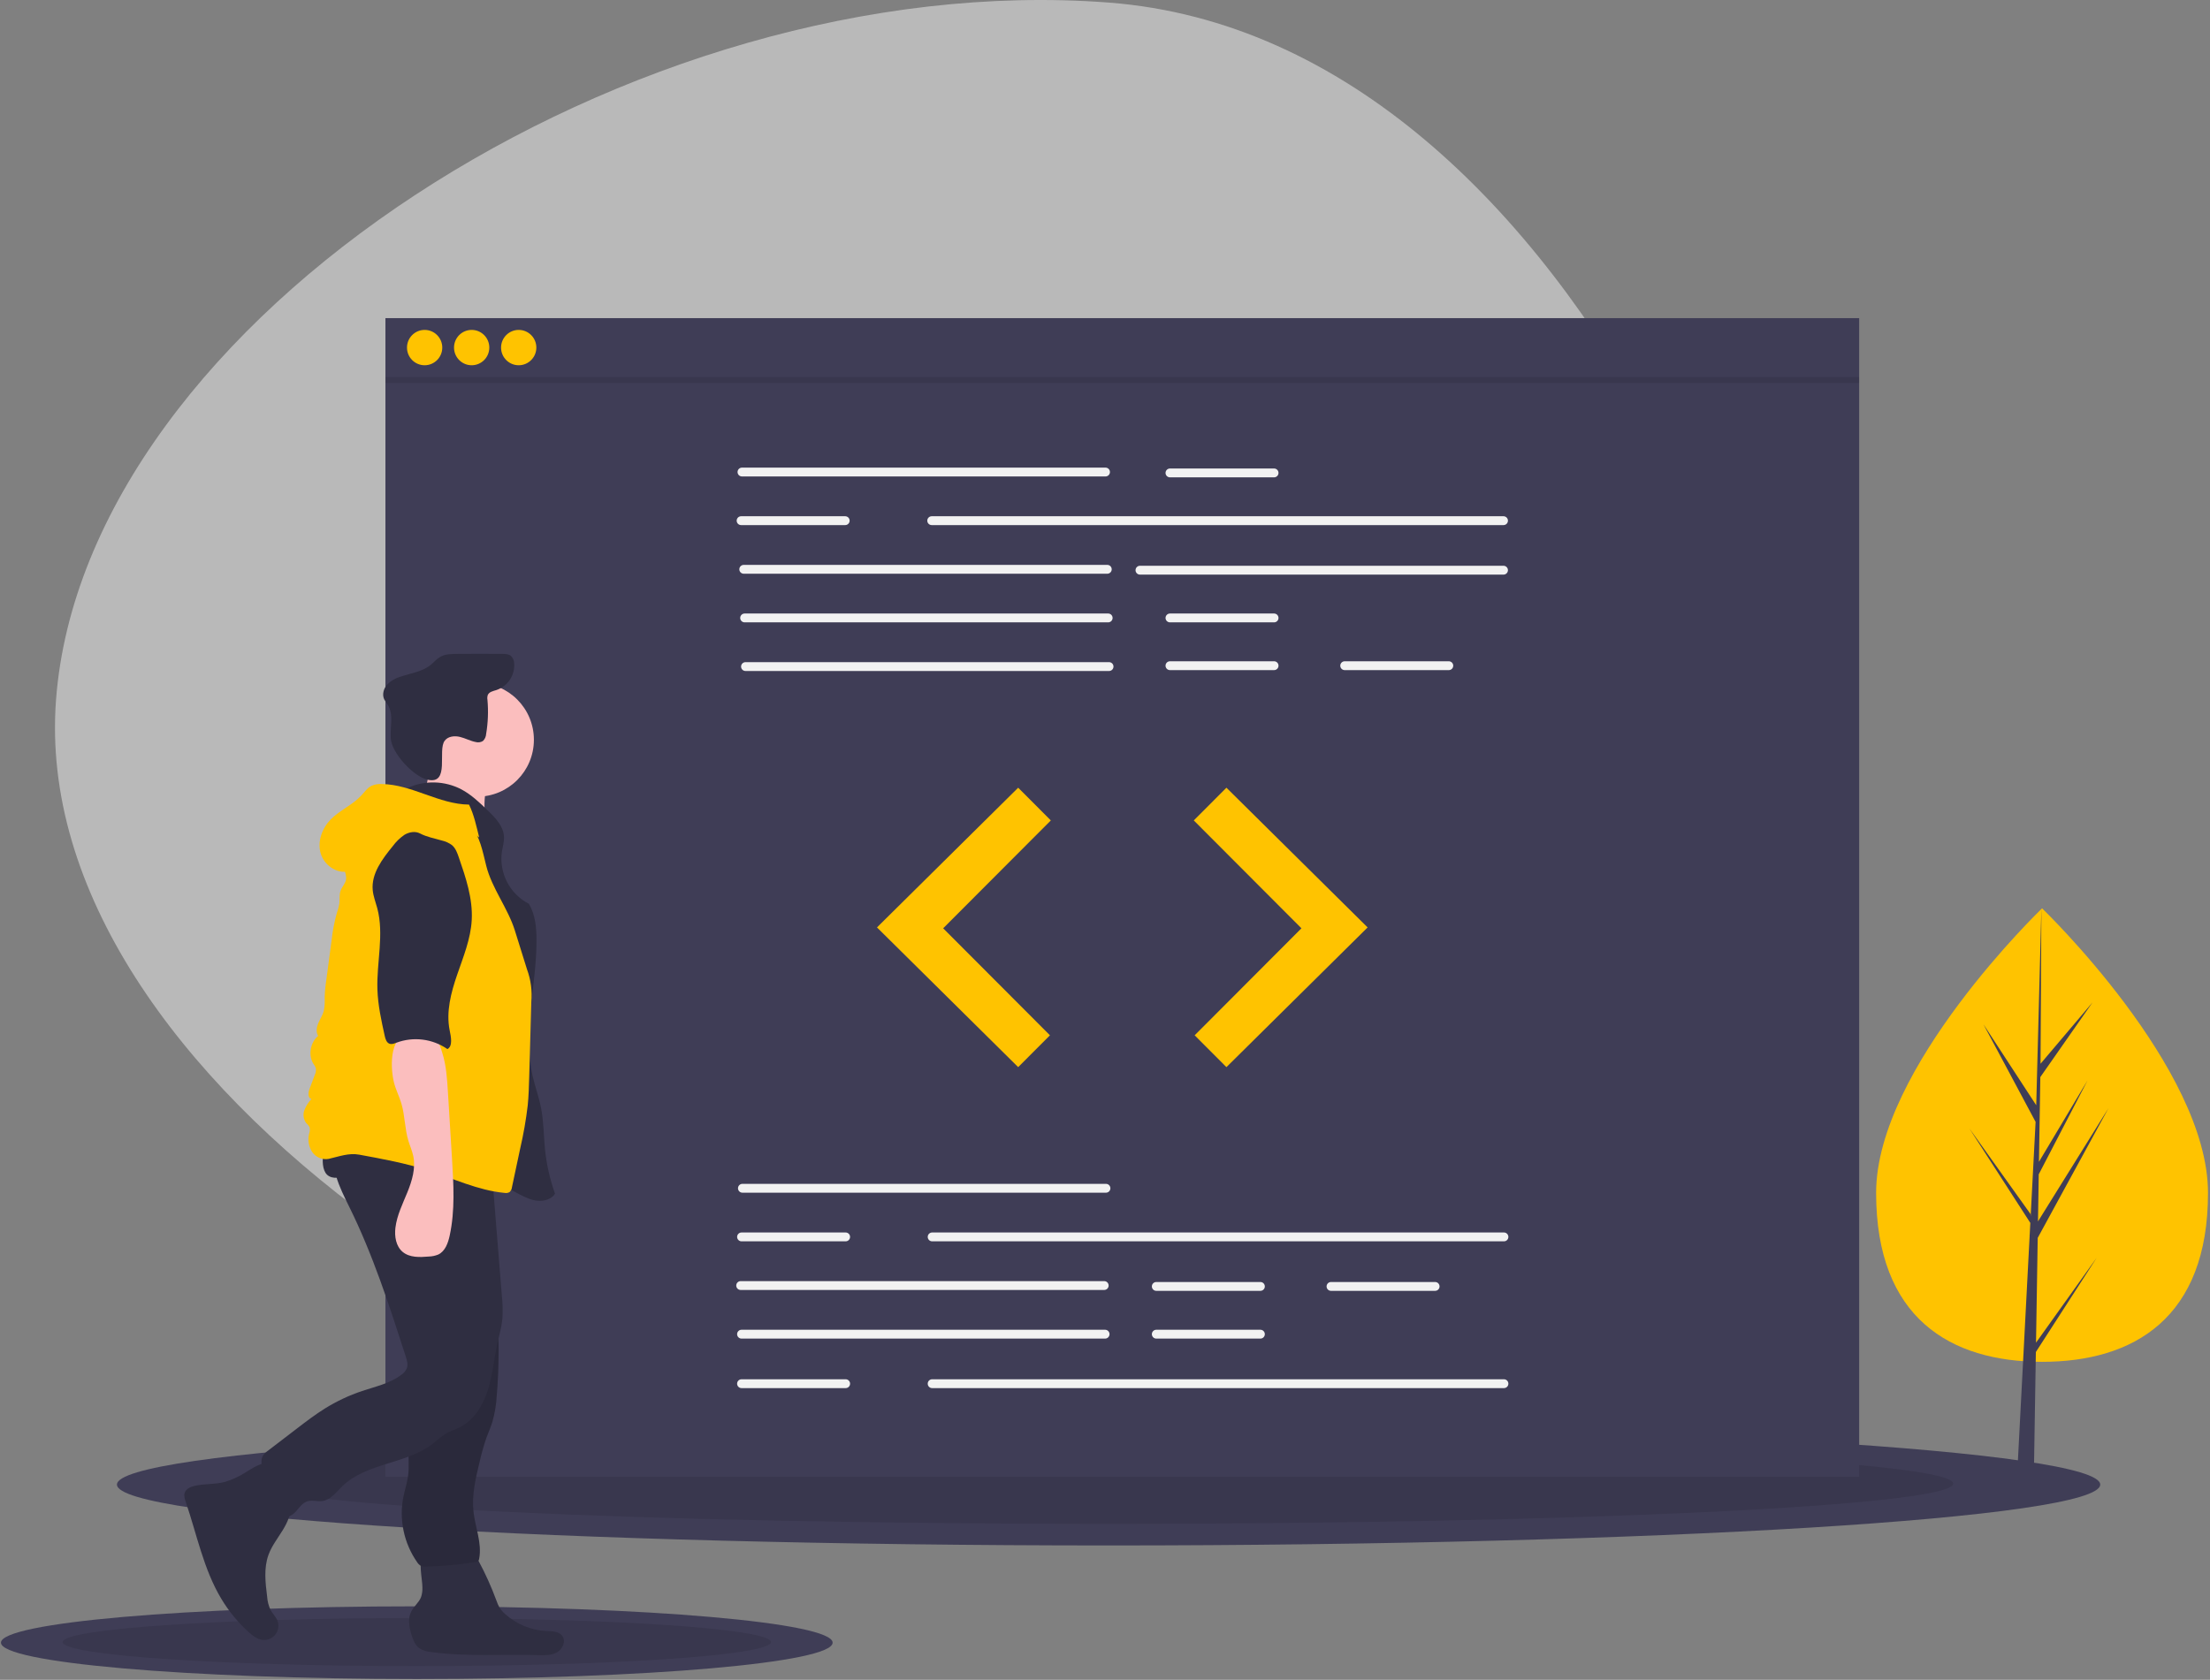 <svg width="751" height="571" viewBox="0 0 751 571" fill="none" xmlns="http://www.w3.org/2000/svg">
<rect x="0" y="0" width="751" height="571" fill="#808080" stroke="none"/>
<g clip-path="url(#clip0)">
<path d="M363.18 504.593C201.753 492.279 9.242 366.909 19.043 237.819C28.844 108.73 215.292 -11.442 376.72 0.871C538.148 13.184 631.072 254.431 621.271 383.521C611.47 512.61 524.608 516.906 363.18 504.593Z" fill="#F2F2F2" fill-opacity="0.5"/>
<path d="M376.719 525.327C562.826 525.327 713.695 516.062 713.695 504.634C713.695 493.206 562.826 483.941 376.719 483.941C190.612 483.941 39.743 493.206 39.743 504.634C39.743 516.062 190.612 525.327 376.719 525.327Z" fill="#3F3D56"/>
<path opacity="0.1" d="M376.719 517.984C535.241 517.984 663.748 511.858 663.748 504.3C663.748 496.743 535.241 490.616 376.719 490.616C218.197 490.616 89.69 496.743 89.69 504.3C89.69 511.858 218.197 517.984 376.719 517.984Z" fill="black"/>
<path d="M141.635 570.717C219.68 570.717 282.947 565.188 282.947 558.368C282.947 551.548 219.68 546.019 141.635 546.019C63.59 546.019 0.323 551.548 0.323 558.368C0.323 565.188 63.59 570.717 141.635 570.717Z" fill="#3F3D56"/>
<path opacity="0.1" d="M141.635 566.335C208.112 566.335 262.002 562.679 262.002 558.169C262.002 553.659 208.112 550.003 141.635 550.003C75.158 550.003 21.268 553.659 21.268 558.169C21.268 562.679 75.158 566.335 141.635 566.335Z" fill="black"/>
<path d="M631.782 108.136H130.98V501.964H631.782V108.136Z" fill="#3F3D56"/>
<path d="M375.683 161.956H252.136C251.939 161.957 251.743 161.918 251.561 161.843C251.379 161.767 251.213 161.657 251.073 161.517C250.934 161.378 250.823 161.212 250.748 161.029C250.672 160.847 250.633 160.651 250.633 160.453C250.633 160.256 250.672 160.06 250.748 159.878C250.823 159.695 250.934 159.529 251.073 159.39C251.213 159.25 251.379 159.139 251.561 159.064C251.743 158.989 251.939 158.95 252.136 158.951H375.683C376.08 158.951 376.461 159.11 376.741 159.392C377.022 159.674 377.179 160.055 377.179 160.453C377.179 160.851 377.022 161.233 376.741 161.515C376.461 161.797 376.08 161.955 375.683 161.956Z" fill="#F2F2F2"/>
<path d="M510.925 178.488H316.608C316.211 178.488 315.829 178.329 315.548 178.047C315.267 177.765 315.109 177.383 315.109 176.985C315.109 176.586 315.267 176.204 315.548 175.922C315.829 175.64 316.211 175.482 316.608 175.482H510.925C511.122 175.482 511.317 175.521 511.499 175.596C511.681 175.672 511.846 175.782 511.986 175.922C512.125 176.062 512.235 176.227 512.311 176.41C512.386 176.592 512.425 176.787 512.425 176.985C512.425 177.182 512.386 177.377 512.311 177.56C512.235 177.742 512.125 177.908 511.986 178.047C511.846 178.187 511.681 178.298 511.499 178.373C511.317 178.449 511.122 178.488 510.925 178.488Z" fill="#F2F2F2"/>
<path d="M376.283 195.019H252.735C252.338 195.019 251.956 194.86 251.675 194.579C251.394 194.297 251.236 193.914 251.236 193.516C251.236 193.117 251.394 192.735 251.675 192.453C251.956 192.171 252.338 192.013 252.735 192.013H376.283C376.68 192.013 377.062 192.171 377.343 192.453C377.624 192.735 377.782 193.117 377.782 193.516C377.782 193.914 377.624 194.297 377.343 194.579C377.062 194.86 376.68 195.019 376.283 195.019Z" fill="#F2F2F2"/>
<path d="M510.926 195.319H387.378C386.98 195.319 386.599 195.161 386.318 194.879C386.037 194.597 385.879 194.215 385.879 193.817C385.879 193.418 386.037 193.036 386.318 192.754C386.599 192.472 386.98 192.314 387.378 192.314H510.926C511.323 192.314 511.705 192.472 511.986 192.754C512.267 193.036 512.425 193.418 512.425 193.817C512.425 194.215 512.267 194.597 511.986 194.879C511.705 195.161 511.323 195.319 510.926 195.319Z" fill="#F2F2F2"/>
<path d="M376.583 211.55H253.035C252.638 211.55 252.256 211.392 251.975 211.11C251.694 210.828 251.536 210.446 251.536 210.047C251.536 209.649 251.694 209.266 251.975 208.984C252.256 208.703 252.638 208.544 253.035 208.544H376.583C376.98 208.544 377.362 208.703 377.643 208.984C377.924 209.266 378.082 209.649 378.082 210.047C378.082 210.446 377.924 210.828 377.643 211.11C377.362 211.392 376.98 211.55 376.583 211.55Z" fill="#F2F2F2"/>
<path d="M376.883 228.081H253.335C252.938 228.081 252.556 227.923 252.275 227.641C251.994 227.359 251.836 226.977 251.836 226.578C251.836 226.18 251.994 225.798 252.275 225.516C252.556 225.234 252.938 225.076 253.335 225.076H376.883C377.28 225.076 377.662 225.234 377.943 225.516C378.224 225.798 378.382 226.18 378.382 226.578C378.382 226.977 378.224 227.359 377.943 227.641C377.662 227.923 377.28 228.081 376.883 228.081Z" fill="#F2F2F2"/>
<path d="M432.959 162.257H397.574C397.176 162.257 396.795 162.098 396.514 161.817C396.232 161.535 396.074 161.153 396.074 160.754C396.074 160.355 396.232 159.973 396.514 159.691C396.795 159.409 397.176 159.251 397.574 159.251H432.959C433.356 159.251 433.738 159.409 434.019 159.691C434.3 159.973 434.458 160.355 434.458 160.754C434.458 161.153 434.3 161.535 434.019 161.817C433.738 162.098 433.356 162.257 432.959 162.257Z" fill="#F2F2F2"/>
<path d="M432.959 211.55H397.574C397.176 211.55 396.795 211.392 396.514 211.11C396.232 210.828 396.074 210.446 396.074 210.047C396.074 209.649 396.232 209.266 396.514 208.984C396.795 208.703 397.176 208.544 397.574 208.544H432.959C433.356 208.544 433.738 208.703 434.019 208.984C434.3 209.266 434.458 209.649 434.458 210.047C434.458 210.446 434.3 210.828 434.019 211.11C433.738 211.392 433.356 211.55 432.959 211.55Z" fill="#F2F2F2"/>
<path d="M432.959 227.781H397.574C397.377 227.781 397.181 227.743 396.999 227.667C396.817 227.592 396.651 227.481 396.512 227.342C396.372 227.202 396.261 227.036 396.186 226.854C396.11 226.671 396.071 226.475 396.071 226.278C396.071 226.08 396.11 225.885 396.186 225.702C396.261 225.519 396.372 225.354 396.512 225.214C396.651 225.074 396.817 224.964 396.999 224.889C397.181 224.813 397.377 224.775 397.574 224.775H432.959C433.156 224.775 433.351 224.813 433.533 224.889C433.716 224.964 433.881 225.074 434.021 225.214C434.161 225.354 434.271 225.519 434.347 225.702C434.422 225.885 434.461 226.08 434.461 226.278C434.461 226.475 434.422 226.671 434.347 226.854C434.271 227.036 434.161 227.202 434.021 227.342C433.881 227.481 433.716 227.592 433.533 227.667C433.351 227.743 433.156 227.781 432.959 227.781Z" fill="#F2F2F2"/>
<path d="M492.333 227.781H456.948C456.551 227.78 456.171 227.621 455.89 227.339C455.61 227.058 455.452 226.676 455.452 226.278C455.452 225.88 455.61 225.498 455.89 225.216C456.171 224.935 456.551 224.776 456.948 224.775H492.333C492.531 224.775 492.726 224.813 492.908 224.889C493.09 224.964 493.256 225.074 493.396 225.214C493.535 225.354 493.646 225.519 493.722 225.702C493.797 225.885 493.836 226.08 493.836 226.278C493.836 226.475 493.797 226.671 493.722 226.854C493.646 227.036 493.535 227.202 493.396 227.342C493.256 227.481 493.09 227.592 492.908 227.667C492.726 227.743 492.531 227.781 492.333 227.781Z" fill="#F2F2F2"/>
<path d="M287.221 178.488H251.836C251.438 178.488 251.057 178.329 250.776 178.047C250.495 177.765 250.337 177.383 250.337 176.985C250.337 176.586 250.495 176.204 250.776 175.922C251.057 175.64 251.438 175.482 251.836 175.482H287.221C287.618 175.482 288 175.64 288.281 175.922C288.562 176.204 288.72 176.586 288.72 176.985C288.72 177.383 288.562 177.765 288.281 178.047C288 178.329 287.618 178.488 287.221 178.488Z" fill="#F2F2F2"/>
<path d="M375.833 405.416H252.286C251.888 405.416 251.507 405.258 251.225 404.976C250.944 404.694 250.786 404.312 250.786 403.914C250.786 403.515 250.944 403.133 251.225 402.851C251.507 402.569 251.888 402.411 252.286 402.411H375.833C376.231 402.411 376.612 402.569 376.893 402.851C377.174 403.133 377.332 403.515 377.332 403.914C377.332 404.312 377.174 404.694 376.893 404.976C376.612 405.258 376.231 405.416 375.833 405.416Z" fill="#F2F2F2"/>
<path d="M375.233 438.479H251.686C251.288 438.479 250.907 438.321 250.626 438.039C250.345 437.757 250.187 437.375 250.187 436.976C250.187 436.578 250.345 436.195 250.626 435.913C250.907 435.632 251.288 435.473 251.686 435.473H375.233C375.631 435.473 376.012 435.632 376.294 435.913C376.575 436.195 376.733 436.578 376.733 436.976C376.733 437.375 376.575 437.757 376.294 438.039C376.012 438.321 375.631 438.479 375.233 438.479Z" fill="#F2F2F2"/>
<path d="M375.533 455.01H251.986C251.789 455.011 251.593 454.972 251.411 454.897C251.229 454.821 251.063 454.711 250.924 454.571C250.784 454.432 250.673 454.266 250.598 454.083C250.522 453.901 250.483 453.705 250.483 453.507C250.483 453.31 250.522 453.114 250.598 452.931C250.673 452.749 250.784 452.583 250.924 452.444C251.063 452.304 251.229 452.193 251.411 452.118C251.593 452.043 251.789 452.004 251.986 452.005H375.533C375.73 452.004 375.926 452.043 376.108 452.118C376.29 452.193 376.456 452.304 376.595 452.444C376.735 452.583 376.846 452.749 376.921 452.931C376.997 453.114 377.036 453.31 377.036 453.507C377.036 453.705 376.997 453.901 376.921 454.083C376.846 454.266 376.735 454.432 376.595 454.571C376.456 454.711 376.29 454.821 376.108 454.897C375.926 454.972 375.73 455.011 375.533 455.01Z" fill="#F2F2F2"/>
<path d="M428.311 438.779H392.926C392.528 438.779 392.147 438.621 391.866 438.339C391.584 438.057 391.426 437.675 391.426 437.277C391.426 436.878 391.584 436.496 391.866 436.214C392.147 435.932 392.528 435.774 392.926 435.774H428.311C428.708 435.774 429.09 435.932 429.371 436.214C429.652 436.496 429.81 436.878 429.81 437.277C429.81 437.675 429.652 438.057 429.371 438.339C429.09 438.621 428.708 438.779 428.311 438.779Z" fill="#F2F2F2"/>
<path d="M428.311 455.01H392.926C392.528 455.01 392.147 454.852 391.866 454.57C391.584 454.288 391.426 453.906 391.426 453.507C391.426 453.109 391.584 452.727 391.866 452.445C392.147 452.163 392.528 452.005 392.926 452.005H428.311C428.708 452.005 429.09 452.163 429.371 452.445C429.652 452.727 429.81 453.109 429.81 453.507C429.81 453.906 429.652 454.288 429.371 454.57C429.09 454.852 428.708 455.01 428.311 455.01Z" fill="#F2F2F2"/>
<path d="M487.685 438.779H452.301C451.903 438.779 451.522 438.621 451.24 438.339C450.959 438.057 450.801 437.675 450.801 437.277C450.801 436.878 450.959 436.496 451.24 436.214C451.522 435.932 451.903 435.774 452.301 435.774H487.685C488.083 435.774 488.464 435.932 488.746 436.214C489.027 436.496 489.185 436.878 489.185 437.277C489.185 437.675 489.027 438.057 488.746 438.339C488.464 438.621 488.083 438.779 487.685 438.779Z" fill="#F2F2F2"/>
<path d="M511.076 421.948H316.758C316.361 421.948 315.979 421.789 315.698 421.508C315.417 421.226 315.259 420.843 315.259 420.445C315.259 420.046 315.417 419.664 315.698 419.382C315.979 419.1 316.361 418.942 316.758 418.942H511.076C511.473 418.942 511.855 419.1 512.136 419.382C512.417 419.664 512.575 420.046 512.575 420.445C512.575 420.843 512.417 421.226 512.136 421.508C511.855 421.789 511.473 421.948 511.076 421.948Z" fill="#F2F2F2"/>
<path d="M287.371 421.948H251.986C251.588 421.948 251.207 421.789 250.926 421.508C250.644 421.226 250.486 420.843 250.486 420.445C250.486 420.046 250.644 419.664 250.926 419.382C251.207 419.1 251.588 418.942 251.986 418.942H287.371C287.768 418.942 288.15 419.1 288.431 419.382C288.712 419.664 288.87 420.046 288.87 420.445C288.87 420.843 288.712 421.226 288.431 421.508C288.15 421.789 287.768 421.948 287.371 421.948Z" fill="#F2F2F2"/>
<path d="M511.076 471.842H316.758C316.561 471.842 316.366 471.804 316.183 471.729C316.001 471.653 315.836 471.543 315.696 471.403C315.556 471.263 315.446 471.098 315.37 470.915C315.295 470.732 315.256 470.537 315.256 470.339C315.256 470.142 315.295 469.946 315.37 469.763C315.446 469.581 315.556 469.415 315.696 469.275C315.836 469.136 316.001 469.025 316.183 468.95C316.366 468.874 316.561 468.836 316.758 468.836H511.076C511.473 468.836 511.855 468.995 512.136 469.276C512.417 469.558 512.575 469.941 512.575 470.339C512.575 470.738 512.417 471.12 512.136 471.402C511.855 471.684 511.473 471.842 511.076 471.842Z" fill="#F2F2F2"/>
<path d="M287.371 471.842H251.986C251.789 471.842 251.593 471.804 251.411 471.729C251.229 471.653 251.063 471.543 250.924 471.403C250.784 471.263 250.673 471.098 250.598 470.915C250.522 470.732 250.483 470.537 250.483 470.339C250.483 470.142 250.522 469.946 250.598 469.763C250.673 469.581 250.784 469.415 250.924 469.275C251.063 469.136 251.229 469.025 251.411 468.95C251.593 468.874 251.789 468.836 251.986 468.836H287.371C287.568 468.836 287.763 468.874 287.945 468.95C288.128 469.025 288.293 469.136 288.433 469.275C288.573 469.415 288.683 469.581 288.759 469.763C288.834 469.946 288.873 470.142 288.873 470.339C288.873 470.537 288.834 470.732 288.759 470.915C288.683 471.098 288.573 471.263 288.433 471.403C288.293 471.543 288.128 471.653 287.945 471.729C287.763 471.804 287.568 471.842 287.371 471.842Z" fill="#F2F2F2"/>
<path d="M345.996 267.756L298.016 315.246L345.996 362.736L356.791 351.916L320.507 315.546L357.091 278.877L345.996 267.756Z" fill="#FFC300"/>
<path d="M416.765 267.756L464.745 315.246L416.765 362.736L405.97 351.916L442.255 315.546L405.671 278.877L416.765 267.756Z" fill="#FFC300"/>
<path d="M144.299 124.156C147.609 124.156 150.293 121.466 150.293 118.148C150.293 114.831 147.609 112.141 144.299 112.141C140.989 112.141 138.305 114.831 138.305 118.148C138.305 121.466 140.989 124.156 144.299 124.156Z" fill="#FFC300"/>
<path d="M160.282 124.156C163.592 124.156 166.276 121.466 166.276 118.148C166.276 114.831 163.592 112.141 160.282 112.141C156.972 112.141 154.288 114.831 154.288 118.148C154.288 121.466 156.972 124.156 160.282 124.156Z" fill="#FFC300"/>
<path d="M176.265 124.156C179.575 124.156 182.259 121.466 182.259 118.148C182.259 114.831 179.575 112.141 176.265 112.141C172.955 112.141 170.271 114.831 170.271 118.148C170.271 121.466 172.955 124.156 176.265 124.156Z" fill="#FFC300"/>
<path opacity="0.1" d="M631.782 128.161H130.98V130.164H631.782V128.161Z" fill="black"/>
<path d="M750.323 405.479C750.323 448.046 725.075 462.909 693.931 462.909C662.787 462.909 637.54 448.046 637.54 405.479C637.54 362.911 693.931 308.758 693.931 308.758C693.931 308.758 750.323 362.911 750.323 405.479Z" fill="#FFC300"/>
<path d="M691.878 456.397L692.455 420.772L716.49 376.699L692.546 415.184L692.805 399.165L709.37 367.279L692.874 394.926L693.341 366.116L711.079 340.73L693.414 361.586L693.706 308.759L691.872 378.693L692.023 375.808L673.988 348.139L691.734 381.346L690.053 413.522L690.004 412.667L669.213 383.55L689.94 415.684L689.73 419.708L689.692 419.769L689.71 420.099L685.446 501.732H691.142L691.826 459.567L712.503 427.511L691.878 456.397Z" fill="#3F3D56"/>
<path d="M81.984 501.358C80.254 502.323 78.428 503.106 76.537 503.696C73.155 504.622 69.54 504.282 66.124 505.072C64.725 505.396 63.203 506.073 62.758 507.441C62.431 508.445 62.786 509.528 63.126 510.527C66.901 521.621 69.177 533.4 75.197 543.449C77.727 547.669 80.868 551.491 84.516 554.788C85.884 556.025 87.435 557.234 89.267 557.428C90.112 557.518 90.965 557.382 91.74 557.035C92.516 556.689 93.186 556.143 93.684 555.454C94.182 554.764 94.49 553.956 94.576 553.109C94.662 552.262 94.525 551.408 94.176 550.632C93.636 549.429 92.633 548.498 91.986 547.35C91.284 545.888 90.872 544.304 90.774 542.684C90.179 537.939 89.606 532.98 91.246 528.489C92.347 525.477 94.365 522.91 96.046 520.181C97.727 517.452 99.124 514.325 98.749 511.14C98.494 508.966 97.436 506.977 96.319 505.096C95.199 503.212 92.986 498.149 90.736 497.52C88.401 496.867 84.02 500.311 81.984 501.358Z" fill="#2F2E41"/>
<path d="M143.542 539.678C143.577 540.752 143.428 541.823 143.1 542.846C142.396 544.71 140.649 545.987 139.746 547.763C138.491 550.233 139.06 553.219 139.891 555.863C140.413 557.521 141.097 559.245 142.497 560.27C143.694 561.014 145.056 561.452 146.462 561.543C158.473 563.21 170.675 562.254 182.796 562.603C185.005 562.666 187.344 562.744 189.272 561.662C191.201 560.58 192.393 557.859 191.081 556.076C189.904 554.475 187.575 554.49 185.593 554.396C180.43 554.133 175.514 552.103 171.665 548.645C170.906 547.995 170.248 547.236 169.712 546.391C169.3 545.642 168.958 544.856 168.69 544.043C166.991 539.43 164.969 534.943 162.641 530.614C161.989 529.403 161.251 528.141 160.04 527.493C159.153 527.089 158.19 526.878 157.216 526.875C154.195 526.679 146.372 525.648 144.036 528.003C141.878 530.178 143.59 536.915 143.542 539.678Z" fill="#2F2E41"/>
<path d="M162.131 270.804C172.788 270.804 181.428 262.145 181.428 251.463C181.428 240.781 172.788 232.122 162.131 232.122C151.475 232.122 142.835 240.781 142.835 251.463C142.835 262.145 151.475 270.804 162.131 270.804Z" fill="#FBBEBE"/>
<path d="M144.707 267.433C143.559 270.513 141.612 273.405 138.779 275.063L165.467 280.519C164.499 276.615 164.372 272.549 165.093 268.592C165.358 267.634 165.413 266.63 165.253 265.649C164.751 263.708 162.571 262.774 160.621 262.328C155.75 261.215 151.443 260.618 146.916 258.462C145.533 260.836 145.727 264.696 144.707 267.433Z" fill="#FBBEBE"/>
<path d="M138.556 267.821C141.427 266.519 144.555 265.885 147.706 265.968C150.856 266.05 153.947 266.847 156.746 268.297C160.167 270.105 163 272.833 165.784 275.524C168.35 278.005 171.087 280.846 171.269 284.414C171.357 286.143 170.819 287.834 170.547 289.543C170.058 293.079 170.679 296.679 172.323 299.845C173.968 303.011 176.554 305.585 179.724 307.212C181.844 310.752 182.281 315.041 182.314 319.17C182.437 334.813 177.513 350.65 181.028 365.892C181.854 369.471 183.134 372.937 183.847 376.54C184.77 381.206 184.725 386.004 185.208 390.737C185.732 395.862 186.876 400.905 188.613 405.753C187.452 407.605 185.035 408.315 182.858 408.165C180.681 408.015 178.646 407.068 176.703 406.071C167.298 401.247 158.683 394.886 148.941 390.786C142.496 388.073 135.63 386.384 129.378 383.251C123.126 380.118 117.311 375.146 115.399 368.407C114.573 365.493 114.522 362.423 114.477 359.394C114.287 346.635 114.11 333.737 116.881 321.283C119.324 310.3 124.034 299.794 125.062 288.588C125.396 284.941 125.403 281.036 127.436 277.993C130.31 273.691 136.515 272.577 138.556 267.821Z" fill="#2F2E41"/>
<path d="M151.157 251.736C152.294 250.249 154.487 250.047 156.303 250.486C158.12 250.926 159.795 251.864 161.629 252.221C162.046 252.34 162.483 252.37 162.913 252.309C163.342 252.249 163.754 252.099 164.122 251.87C164.763 251.237 165.147 250.388 165.198 249.487C165.841 245.655 165.991 241.756 165.645 237.885C165.549 237.342 165.586 236.784 165.751 236.258C166.205 235.161 167.59 234.9 168.722 234.548C170.589 233.916 172.193 232.678 173.28 231.03C174.367 229.382 174.875 227.418 174.724 225.448C174.696 224.503 174.3 223.607 173.621 222.951C172.838 222.312 171.743 222.273 170.733 222.265C165.546 222.223 160.359 222.224 155.172 222.268C153.252 222.285 151.236 222.332 149.572 223.292C148.341 224.001 147.426 225.143 146.322 226.036C143.441 228.366 139.544 228.841 136.038 230.035C134.327 230.523 132.774 231.452 131.532 232.729C130.366 234.063 129.805 236.048 130.538 237.663C130.913 238.336 131.333 238.984 131.794 239.602C133.862 242.915 132.485 247.213 132.794 251.109C133.18 255.974 140.363 263.866 145.233 265.018C153.097 266.876 148.554 254.929 151.157 251.736Z" fill="#2F2E41"/>
<path d="M140.264 465.039C140.76 468.592 141.396 472.156 141.226 475.739C140.989 480.741 139.189 485.56 138.856 490.557C138.608 494.289 139.182 498.061 138.665 501.765C138.334 504.137 137.563 506.424 137.085 508.77C136.328 512.594 136.35 516.532 137.148 520.347C137.946 524.163 139.504 527.777 141.729 530.975C142.056 531.522 142.52 531.974 143.076 532.284C143.609 532.482 144.18 532.558 144.746 532.505C150.363 532.391 155.964 531.881 161.509 530.979C161.915 530.962 162.299 530.792 162.585 530.503C162.71 530.311 162.79 530.093 162.819 529.866C163.847 524.568 161.502 519.257 160.906 513.893C160.27 508.166 161.641 502.427 163.001 496.829C163.618 494.067 164.389 491.342 165.311 488.667C165.968 486.866 166.763 485.115 167.333 483.285C168.14 480.409 168.632 477.454 168.799 474.472C169.195 469.766 169.405 465.049 169.428 460.322C169.563 455.842 169.191 451.361 168.32 446.965C167.069 441.399 164.508 436.231 161.969 431.125C160.612 431.451 159.337 432.058 158.228 432.907C154.956 435.031 151.54 436.922 148.005 438.568C145.63 439.674 140.998 440.459 139.491 442.764C138.004 445.036 138.963 449.673 139.077 452.179C139.272 456.481 139.667 460.768 140.264 465.039Z" fill="#2F2E41"/>
<path opacity="0.1" d="M140.264 465.039C140.76 468.592 141.396 472.156 141.226 475.739C140.989 480.741 139.189 485.56 138.856 490.557C138.608 494.289 139.182 498.061 138.665 501.765C138.334 504.137 137.563 506.424 137.085 508.77C136.328 512.594 136.35 516.532 137.148 520.347C137.946 524.163 139.504 527.777 141.729 530.975C142.056 531.522 142.52 531.974 143.076 532.284C143.609 532.482 144.18 532.558 144.746 532.505C150.363 532.391 155.964 531.881 161.509 530.979C161.915 530.962 162.299 530.792 162.585 530.503C162.71 530.311 162.79 530.093 162.819 529.866C163.847 524.568 161.502 519.257 160.906 513.893C160.27 508.166 161.641 502.427 163.001 496.829C163.618 494.067 164.389 491.342 165.311 488.667C165.968 486.866 166.763 485.115 167.333 483.285C168.14 480.409 168.632 477.454 168.799 474.472C169.195 469.766 169.405 465.049 169.428 460.322C169.563 455.842 169.191 451.361 168.32 446.965C167.069 441.399 164.508 436.231 161.969 431.125C160.612 431.451 159.337 432.058 158.228 432.907C154.956 435.031 151.54 436.922 148.005 438.568C145.63 439.674 140.998 440.459 139.491 442.764C138.004 445.036 138.963 449.673 139.077 452.179C139.272 456.481 139.667 460.768 140.264 465.039Z" fill="black"/>
<path d="M114.176 389.168C111.613 396.083 115.38 403.555 118.653 410.162C126.715 426.44 132.313 443.809 137.882 461.104C138.299 462.4 138.716 463.813 138.251 465.092C137.849 466.001 137.197 466.776 136.371 467.326C132.532 470.249 127.643 471.29 123.069 472.82C118.649 474.298 114.415 476.287 110.454 478.747C107.14 480.806 104.035 483.182 100.936 485.554L91.072 493.105C90.433 493.538 89.875 494.079 89.423 494.705C88.472 496.201 88.862 498.154 89.335 499.863C90.59 504.39 92.205 508.808 94.165 513.075C94.487 514.01 95.101 514.817 95.916 515.375C97.456 516.205 99.339 515.105 100.515 513.809C101.691 512.512 102.708 510.899 104.365 510.343C106.02 509.787 107.842 510.46 109.571 510.217C112.367 509.823 114.224 507.241 116.239 505.259C124.474 497.162 138.223 497.749 147.281 490.589C148.591 489.415 149.977 488.33 151.431 487.34C152.962 486.433 154.699 485.935 156.288 485.133C161.12 482.694 164.159 477.651 165.786 472.479C167.413 467.307 167.878 461.847 169.047 456.552C169.652 453.815 170.448 451.107 170.717 448.316C170.889 445.721 170.833 443.115 170.548 440.529L167.279 400.001C167.013 396.701 166.747 393.398 166.23 390.128C156.523 390.476 146.822 390.868 137.109 390.983C129.38 391.074 121.509 391.616 114.176 389.168Z" fill="#2F2E41"/>
<path d="M110.607 398.648C111.924 400.771 115.129 400.727 117.336 399.563C119.543 398.4 121.258 396.444 123.47 395.291C126.443 393.74 129.961 393.798 133.311 393.893C138.614 394.043 143.983 394.203 149.085 395.66C154.363 397.167 159.501 400.068 164.958 399.489C165.907 399.388 166.946 399.115 167.462 398.31C167.765 397.727 167.908 397.074 167.875 396.417L168.054 391.639C168.163 390.812 168.031 389.972 167.674 389.219C167.216 388.592 166.588 388.111 165.865 387.831C158.098 384.062 149.24 383.36 140.615 383.064C136.231 382.914 131.845 382.852 127.458 382.878C123.734 382.901 119.264 382.361 115.644 383.358C110.786 384.697 108.143 394.675 110.607 398.648Z" fill="#2F2E41"/>
<path d="M159.38 273.494C149.203 273.404 139.98 266.67 129.804 266.506C128.574 266.421 127.342 266.634 126.212 267.128C124.794 267.843 123.862 269.228 122.785 270.397C119.776 273.663 115.418 275.407 112.327 278.595C109.429 281.584 107.817 286.037 108.961 290.045C110.105 294.052 114.424 297.126 118.47 296.162C120.1 290.874 123.465 286.292 128.018 283.16C130.387 281.637 132.884 280.323 135.48 279.233C140.054 277.156 145.169 275.04 149.944 276.597C151.705 277.263 153.365 278.171 154.878 279.294L162.839 284.654C161.911 280.986 161.077 276.873 159.38 273.494Z" fill="#FFC300"/>
<path d="M117.298 292.617C115.947 294.307 117.893 296.755 117.595 298.9C117.397 300.325 116.227 301.414 115.74 302.767C115.235 304.169 115.503 305.722 115.312 307.2C115.119 308.275 114.835 309.331 114.462 310.357C113.605 313.422 113.007 316.554 112.673 319.72L110.892 333.053C110.583 335.06 110.395 337.084 110.329 339.113C110.418 340.63 110.317 342.152 110.027 343.643C109.633 345.1 108.76 346.375 108.172 347.765C107.584 349.156 107.312 350.837 108.106 352.12C105.448 354.34 104.657 358.698 106.516 361.622C106.87 362.078 107.147 362.589 107.335 363.134C107.438 363.897 107.312 364.673 106.974 365.364L105.173 370.175C104.712 371.406 104.566 373.281 105.848 373.562C104.786 374.667 103.959 375.976 103.417 377.411C103.153 378.131 103.075 378.906 103.188 379.665C103.301 380.424 103.602 381.142 104.064 381.753C104.512 382.147 104.893 382.611 105.193 383.126C105.369 383.844 105.323 384.599 105.062 385.291C104.793 386.341 104.741 387.436 104.91 388.508C105.078 389.579 105.464 390.605 106.043 391.521C106.643 392.425 107.493 393.134 108.488 393.562C109.484 393.99 110.583 394.118 111.649 393.93C115.253 393.115 118.49 391.829 122.123 392.497C129.946 393.936 137.793 395.381 145.369 397.805C154.016 400.573 162.389 404.63 171.426 405.482C172.02 405.604 172.639 405.508 173.168 405.21C173.629 404.773 173.915 404.183 173.974 403.55C174.905 399.174 175.836 394.799 176.767 390.424C177.893 385.573 178.75 380.665 179.335 375.72C179.653 372.528 179.743 369.319 179.834 366.113L180.553 340.594C180.891 336.833 180.39 333.043 179.088 329.5L174.948 316.251C172.585 308.69 167.164 301.986 165.234 294.302C164.013 289.44 163.11 284.221 159.835 280.431C155.165 275.028 147.085 274.187 140.013 275.116C136.818 275.536 133.596 276.26 130.833 277.921C127.637 279.841 125.283 282.866 123.006 285.822C121.129 288.257 119.219 290.216 117.298 292.617Z" fill="#FFC300"/>
<path d="M133.81 367.678C134.393 370.196 135.617 372.518 136.366 374.991C137.621 379.136 137.514 383.599 138.767 387.744C139.292 389.484 140.054 391.155 140.431 392.933C141.311 397.078 140.026 401.367 138.431 405.292C136.835 409.217 134.892 413.087 134.374 417.294C134.01 420.256 134.534 423.602 136.812 425.524C139.177 427.52 142.615 427.385 145.695 427.12C146.801 427.089 147.893 426.861 148.919 426.447C151.275 425.33 152.267 422.535 152.818 419.982C154.664 411.425 154.137 402.556 153.6 393.818L152.198 370.966C151.928 366.567 151.638 362.077 150.286 357.852C149.794 356.316 148.936 353.211 147.536 352.229C146.149 351.258 142.188 351.214 140.471 351.134C132.414 350.754 132.505 362.026 133.81 367.678Z" fill="#FBBEBE"/>
<path d="M142.737 283.305C141.092 282.441 139.019 282.814 137.428 283.775C135.892 284.829 134.547 286.138 133.451 287.646C129.895 291.996 126.132 296.987 126.659 302.586C126.857 304.685 127.659 306.671 128.202 308.708C130.586 317.639 127.95 327.085 128.252 336.325C128.427 341.664 129.586 346.916 130.741 352.131C130.976 353.195 131.354 354.427 132.381 354.786C133.152 355.055 133.986 354.709 134.75 354.418C137.595 353.364 140.652 353.012 143.661 353.392C146.671 353.773 149.545 354.874 152.04 356.602C153.948 355.582 153.233 352.355 152.805 350.23C151.535 343.917 153.26 337.405 155.355 331.316C157.45 325.228 159.957 319.147 160.304 312.717C160.698 305.43 158.287 298.318 155.909 291.421C155.39 289.916 154.823 288.337 153.619 287.297C152.589 286.529 151.408 285.988 150.154 285.71C147.628 284.962 145.07 284.53 142.737 283.305Z" fill="#2F2E41"/>
</g>
<defs>
<clipPath id="clip0">
<rect width="750" height="570.717" fill="white" transform="translate(0.323)"/>
</clipPath>
</defs>
</svg>
